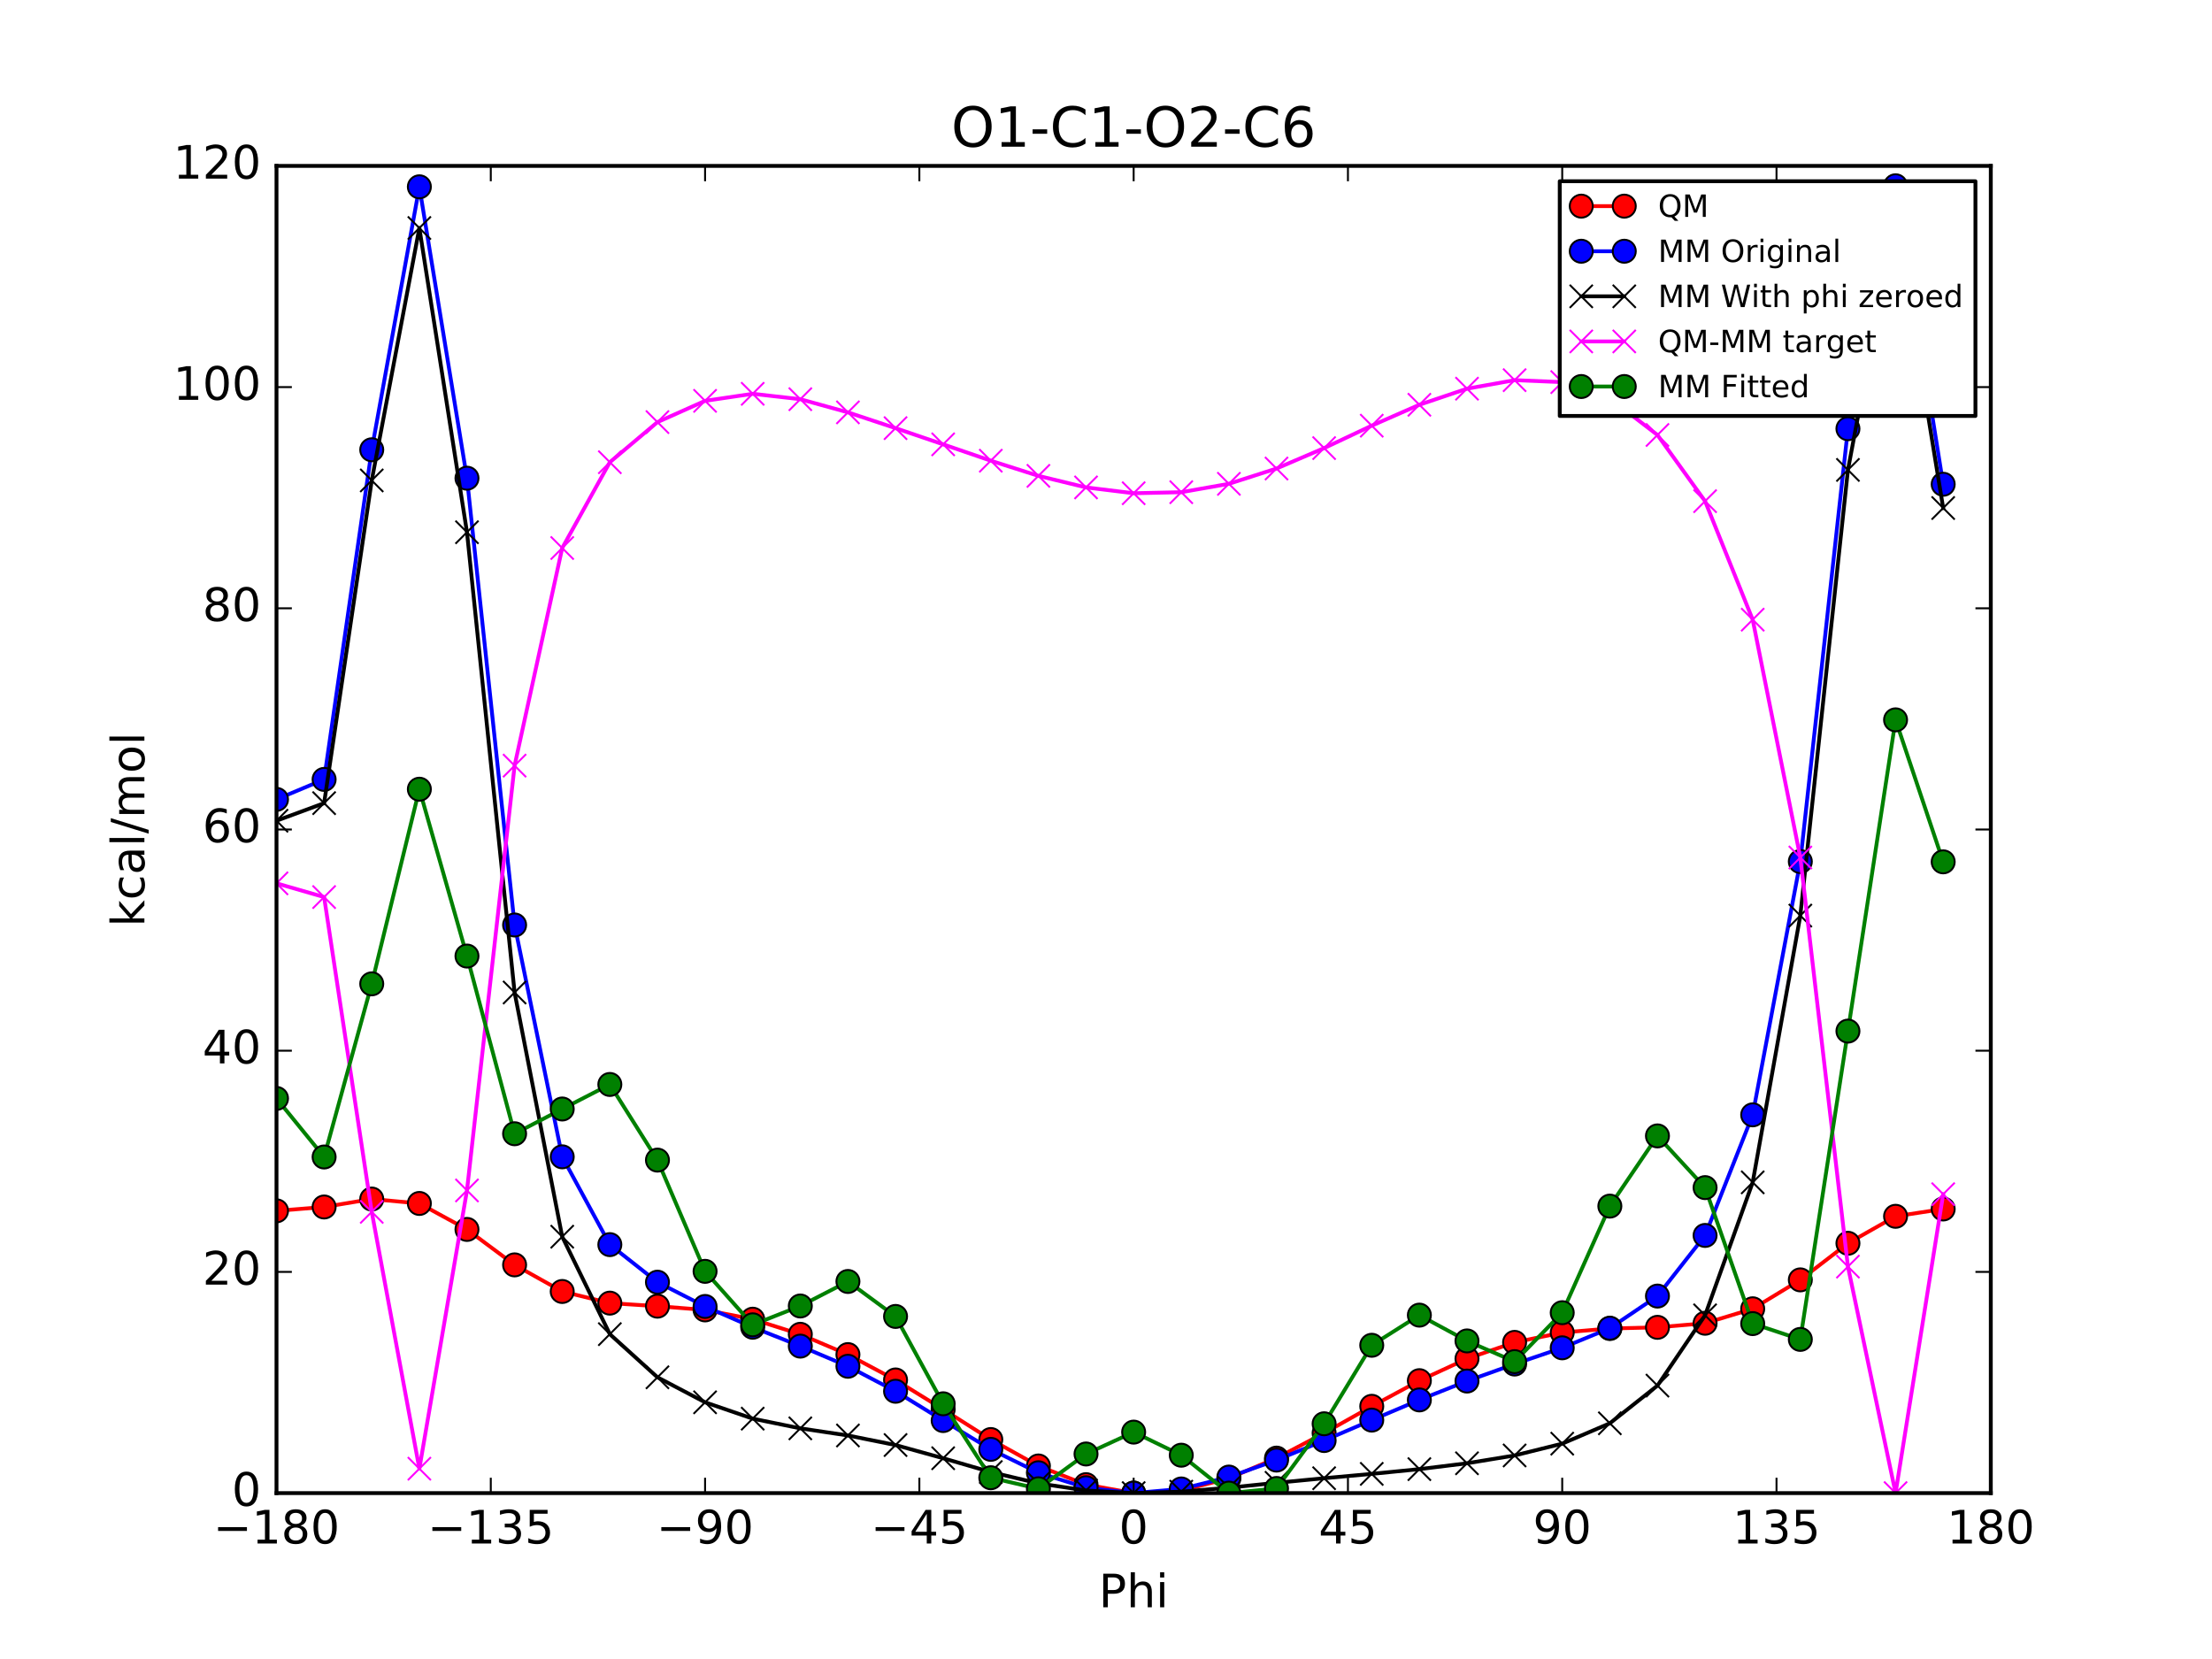 <?xml version="1.0" encoding="utf-8" standalone="no"?>
<!DOCTYPE svg PUBLIC "-//W3C//DTD SVG 1.1//EN"
  "http://www.w3.org/Graphics/SVG/1.1/DTD/svg11.dtd">
<!-- Created with matplotlib (http://matplotlib.org/) -->
<svg height="432pt" version="1.1" viewBox="0 0 576 432" width="576pt" xmlns="http://www.w3.org/2000/svg" xmlns:xlink="http://www.w3.org/1999/xlink">
 <defs>
  <style type="text/css">
*{stroke-linecap:butt;stroke-linejoin:round;stroke-miterlimit:100000;}
  </style>
 </defs>
 <g id="figure_1">
  <g id="patch_1">
   <path d="M 0 432 
L 576 432 
L 576 0 
L 0 0 
z
" style="fill:#ffffff;"/>
  </g>
  <g id="axes_1">
   <g id="patch_2">
    <path d="M 72 388.8 
L 518.4 388.8 
L 518.4 43.2 
L 72 43.2 
z
" style="fill:#ffffff;"/>
   </g>
   <g id="line2d_1">
    <path clip-path="url(#pdd8af90cf2)" d="M 72 315.299 
L 84.4 314.297 
L 96.8 312.229 
L 109.2 313.375 
L 121.6 320.14 
L 134 329.371 
L 146.4 336.298 
L 158.8 339.331 
L 171.2 340.123 
L 183.6 341.098 
L 196 343.517 
L 208.4 347.45 
L 220.8 352.732 
L 233.2 359.339 
L 245.6 366.993 
L 258 374.85 
L 270.4 381.735 
L 282.8 386.6 
L 295.2 388.8 
L 307.6 388.16 
L 320 384.932 
L 332.4 379.687 
L 344.8 373.175 
L 357.2 366.199 
L 369.6 359.522 
L 382 353.808 
L 394.4 349.553 
L 406.8 346.989 
L 419.2 345.939 
L 431.6 345.634 
L 444 344.57 
L 456.4 340.806 
L 468.8 333.277 
L 481.2 323.748 
L 493.6 316.723 
L 506 314.816 
" style="fill:none;stroke:#ff0000;stroke-linecap:square;"/>
    <defs>
     <path d="M 0 3 
C 0.796 3 1.559 2.684 2.121 2.121 
C 2.684 1.559 3 0.796 3 0 
C 3 -0.796 2.684 -1.559 2.121 -2.121 
C 1.559 -2.684 0.796 -3 0 -3 
C -0.796 -3 -1.559 -2.684 -2.121 -2.121 
C -2.684 -1.559 -3 -0.796 -3 0 
C -3 0.796 -2.684 1.559 -2.121 2.121 
C -1.559 2.684 -0.796 3 0 3 
z
" id="m6b35c9b355" style="stroke:#000000;stroke-width:0.5;"/>
    </defs>
    <g clip-path="url(#pdd8af90cf2)">
     <use style="fill:#ff0000;stroke:#000000;stroke-width:0.5;" x="72" xlink:href="#m6b35c9b355" y="315.299"/>
     <use style="fill:#ff0000;stroke:#000000;stroke-width:0.5;" x="84.4" xlink:href="#m6b35c9b355" y="314.297"/>
     <use style="fill:#ff0000;stroke:#000000;stroke-width:0.5;" x="96.8" xlink:href="#m6b35c9b355" y="312.229"/>
     <use style="fill:#ff0000;stroke:#000000;stroke-width:0.5;" x="109.2" xlink:href="#m6b35c9b355" y="313.375"/>
     <use style="fill:#ff0000;stroke:#000000;stroke-width:0.5;" x="121.6" xlink:href="#m6b35c9b355" y="320.14"/>
     <use style="fill:#ff0000;stroke:#000000;stroke-width:0.5;" x="134" xlink:href="#m6b35c9b355" y="329.371"/>
     <use style="fill:#ff0000;stroke:#000000;stroke-width:0.5;" x="146.4" xlink:href="#m6b35c9b355" y="336.298"/>
     <use style="fill:#ff0000;stroke:#000000;stroke-width:0.5;" x="158.8" xlink:href="#m6b35c9b355" y="339.331"/>
     <use style="fill:#ff0000;stroke:#000000;stroke-width:0.5;" x="171.2" xlink:href="#m6b35c9b355" y="340.123"/>
     <use style="fill:#ff0000;stroke:#000000;stroke-width:0.5;" x="183.6" xlink:href="#m6b35c9b355" y="341.098"/>
     <use style="fill:#ff0000;stroke:#000000;stroke-width:0.5;" x="196" xlink:href="#m6b35c9b355" y="343.517"/>
     <use style="fill:#ff0000;stroke:#000000;stroke-width:0.5;" x="208.4" xlink:href="#m6b35c9b355" y="347.45"/>
     <use style="fill:#ff0000;stroke:#000000;stroke-width:0.5;" x="220.8" xlink:href="#m6b35c9b355" y="352.732"/>
     <use style="fill:#ff0000;stroke:#000000;stroke-width:0.5;" x="233.2" xlink:href="#m6b35c9b355" y="359.339"/>
     <use style="fill:#ff0000;stroke:#000000;stroke-width:0.5;" x="245.6" xlink:href="#m6b35c9b355" y="366.993"/>
     <use style="fill:#ff0000;stroke:#000000;stroke-width:0.5;" x="258" xlink:href="#m6b35c9b355" y="374.85"/>
     <use style="fill:#ff0000;stroke:#000000;stroke-width:0.5;" x="270.4" xlink:href="#m6b35c9b355" y="381.735"/>
     <use style="fill:#ff0000;stroke:#000000;stroke-width:0.5;" x="282.8" xlink:href="#m6b35c9b355" y="386.6"/>
     <use style="fill:#ff0000;stroke:#000000;stroke-width:0.5;" x="295.2" xlink:href="#m6b35c9b355" y="388.8"/>
     <use style="fill:#ff0000;stroke:#000000;stroke-width:0.5;" x="307.6" xlink:href="#m6b35c9b355" y="388.16"/>
     <use style="fill:#ff0000;stroke:#000000;stroke-width:0.5;" x="320" xlink:href="#m6b35c9b355" y="384.932"/>
     <use style="fill:#ff0000;stroke:#000000;stroke-width:0.5;" x="332.4" xlink:href="#m6b35c9b355" y="379.687"/>
     <use style="fill:#ff0000;stroke:#000000;stroke-width:0.5;" x="344.8" xlink:href="#m6b35c9b355" y="373.175"/>
     <use style="fill:#ff0000;stroke:#000000;stroke-width:0.5;" x="357.2" xlink:href="#m6b35c9b355" y="366.199"/>
     <use style="fill:#ff0000;stroke:#000000;stroke-width:0.5;" x="369.6" xlink:href="#m6b35c9b355" y="359.522"/>
     <use style="fill:#ff0000;stroke:#000000;stroke-width:0.5;" x="382" xlink:href="#m6b35c9b355" y="353.808"/>
     <use style="fill:#ff0000;stroke:#000000;stroke-width:0.5;" x="394.4" xlink:href="#m6b35c9b355" y="349.553"/>
     <use style="fill:#ff0000;stroke:#000000;stroke-width:0.5;" x="406.8" xlink:href="#m6b35c9b355" y="346.989"/>
     <use style="fill:#ff0000;stroke:#000000;stroke-width:0.5;" x="419.2" xlink:href="#m6b35c9b355" y="345.939"/>
     <use style="fill:#ff0000;stroke:#000000;stroke-width:0.5;" x="431.6" xlink:href="#m6b35c9b355" y="345.634"/>
     <use style="fill:#ff0000;stroke:#000000;stroke-width:0.5;" x="444" xlink:href="#m6b35c9b355" y="344.57"/>
     <use style="fill:#ff0000;stroke:#000000;stroke-width:0.5;" x="456.4" xlink:href="#m6b35c9b355" y="340.806"/>
     <use style="fill:#ff0000;stroke:#000000;stroke-width:0.5;" x="468.8" xlink:href="#m6b35c9b355" y="333.277"/>
     <use style="fill:#ff0000;stroke:#000000;stroke-width:0.5;" x="481.2" xlink:href="#m6b35c9b355" y="323.748"/>
     <use style="fill:#ff0000;stroke:#000000;stroke-width:0.5;" x="493.6" xlink:href="#m6b35c9b355" y="316.723"/>
     <use style="fill:#ff0000;stroke:#000000;stroke-width:0.5;" x="506" xlink:href="#m6b35c9b355" y="314.816"/>
    </g>
   </g>
   <g id="line2d_2">
    <path clip-path="url(#pdd8af90cf2)" d="M 72 208.156 
L 84.4 202.955 
L 96.8 117.119 
L 109.2 48.643 
L 121.6 124.523 
L 134 240.866 
L 146.4 301.235 
L 158.8 324.097 
L 171.2 333.876 
L 183.6 340.201 
L 196 345.607 
L 208.4 350.527 
L 220.8 355.771 
L 233.2 362.281 
L 245.6 369.91 
L 258 377.407 
L 270.4 383.498 
L 282.8 387.404 
L 295.2 388.8 
L 307.6 387.72 
L 320 384.624 
L 332.4 380.206 
L 344.8 375.114 
L 357.2 369.79 
L 369.6 364.537 
L 382 359.624 
L 394.4 355.193 
L 406.8 350.97 
L 419.2 345.856 
L 431.6 337.494 
L 444 321.705 
L 456.4 290.304 
L 468.8 224.345 
L 481.2 111.632 
L 493.6 48.376 
L 506 126.102 
" style="fill:none;stroke:#0000ff;stroke-linecap:square;"/>
    <defs>
     <path d="M 0 3 
C 0.796 3 1.559 2.684 2.121 2.121 
C 2.684 1.559 3 0.796 3 0 
C 3 -0.796 2.684 -1.559 2.121 -2.121 
C 1.559 -2.684 0.796 -3 0 -3 
C -0.796 -3 -1.559 -2.684 -2.121 -2.121 
C -2.684 -1.559 -3 -0.796 -3 0 
C -3 0.796 -2.684 1.559 -2.121 2.121 
C -1.559 2.684 -0.796 3 0 3 
z
" id="mb028fba529" style="stroke:#000000;stroke-width:0.5;"/>
    </defs>
    <g clip-path="url(#pdd8af90cf2)">
     <use style="fill:#0000ff;stroke:#000000;stroke-width:0.5;" x="72" xlink:href="#mb028fba529" y="208.156"/>
     <use style="fill:#0000ff;stroke:#000000;stroke-width:0.5;" x="84.4" xlink:href="#mb028fba529" y="202.955"/>
     <use style="fill:#0000ff;stroke:#000000;stroke-width:0.5;" x="96.8" xlink:href="#mb028fba529" y="117.119"/>
     <use style="fill:#0000ff;stroke:#000000;stroke-width:0.5;" x="109.2" xlink:href="#mb028fba529" y="48.643"/>
     <use style="fill:#0000ff;stroke:#000000;stroke-width:0.5;" x="121.6" xlink:href="#mb028fba529" y="124.523"/>
     <use style="fill:#0000ff;stroke:#000000;stroke-width:0.5;" x="134" xlink:href="#mb028fba529" y="240.866"/>
     <use style="fill:#0000ff;stroke:#000000;stroke-width:0.5;" x="146.4" xlink:href="#mb028fba529" y="301.235"/>
     <use style="fill:#0000ff;stroke:#000000;stroke-width:0.5;" x="158.8" xlink:href="#mb028fba529" y="324.097"/>
     <use style="fill:#0000ff;stroke:#000000;stroke-width:0.5;" x="171.2" xlink:href="#mb028fba529" y="333.876"/>
     <use style="fill:#0000ff;stroke:#000000;stroke-width:0.5;" x="183.6" xlink:href="#mb028fba529" y="340.201"/>
     <use style="fill:#0000ff;stroke:#000000;stroke-width:0.5;" x="196" xlink:href="#mb028fba529" y="345.607"/>
     <use style="fill:#0000ff;stroke:#000000;stroke-width:0.5;" x="208.4" xlink:href="#mb028fba529" y="350.527"/>
     <use style="fill:#0000ff;stroke:#000000;stroke-width:0.5;" x="220.8" xlink:href="#mb028fba529" y="355.771"/>
     <use style="fill:#0000ff;stroke:#000000;stroke-width:0.5;" x="233.2" xlink:href="#mb028fba529" y="362.281"/>
     <use style="fill:#0000ff;stroke:#000000;stroke-width:0.5;" x="245.6" xlink:href="#mb028fba529" y="369.91"/>
     <use style="fill:#0000ff;stroke:#000000;stroke-width:0.5;" x="258" xlink:href="#mb028fba529" y="377.407"/>
     <use style="fill:#0000ff;stroke:#000000;stroke-width:0.5;" x="270.4" xlink:href="#mb028fba529" y="383.498"/>
     <use style="fill:#0000ff;stroke:#000000;stroke-width:0.5;" x="282.8" xlink:href="#mb028fba529" y="387.404"/>
     <use style="fill:#0000ff;stroke:#000000;stroke-width:0.5;" x="295.2" xlink:href="#mb028fba529" y="388.8"/>
     <use style="fill:#0000ff;stroke:#000000;stroke-width:0.5;" x="307.6" xlink:href="#mb028fba529" y="387.72"/>
     <use style="fill:#0000ff;stroke:#000000;stroke-width:0.5;" x="320" xlink:href="#mb028fba529" y="384.624"/>
     <use style="fill:#0000ff;stroke:#000000;stroke-width:0.5;" x="332.4" xlink:href="#mb028fba529" y="380.206"/>
     <use style="fill:#0000ff;stroke:#000000;stroke-width:0.5;" x="344.8" xlink:href="#mb028fba529" y="375.114"/>
     <use style="fill:#0000ff;stroke:#000000;stroke-width:0.5;" x="357.2" xlink:href="#mb028fba529" y="369.79"/>
     <use style="fill:#0000ff;stroke:#000000;stroke-width:0.5;" x="369.6" xlink:href="#mb028fba529" y="364.537"/>
     <use style="fill:#0000ff;stroke:#000000;stroke-width:0.5;" x="382" xlink:href="#mb028fba529" y="359.624"/>
     <use style="fill:#0000ff;stroke:#000000;stroke-width:0.5;" x="394.4" xlink:href="#mb028fba529" y="355.193"/>
     <use style="fill:#0000ff;stroke:#000000;stroke-width:0.5;" x="406.8" xlink:href="#mb028fba529" y="350.97"/>
     <use style="fill:#0000ff;stroke:#000000;stroke-width:0.5;" x="419.2" xlink:href="#mb028fba529" y="345.856"/>
     <use style="fill:#0000ff;stroke:#000000;stroke-width:0.5;" x="431.6" xlink:href="#mb028fba529" y="337.494"/>
     <use style="fill:#0000ff;stroke:#000000;stroke-width:0.5;" x="444" xlink:href="#mb028fba529" y="321.705"/>
     <use style="fill:#0000ff;stroke:#000000;stroke-width:0.5;" x="456.4" xlink:href="#mb028fba529" y="290.304"/>
     <use style="fill:#0000ff;stroke:#000000;stroke-width:0.5;" x="468.8" xlink:href="#mb028fba529" y="224.345"/>
     <use style="fill:#0000ff;stroke:#000000;stroke-width:0.5;" x="481.2" xlink:href="#mb028fba529" y="111.632"/>
     <use style="fill:#0000ff;stroke:#000000;stroke-width:0.5;" x="493.6" xlink:href="#mb028fba529" y="48.376"/>
     <use style="fill:#0000ff;stroke:#000000;stroke-width:0.5;" x="506" xlink:href="#mb028fba529" y="126.102"/>
    </g>
   </g>
   <g id="line2d_3">
    <path clip-path="url(#pdd8af90cf2)" d="M 72 213.714 
L 84.4 209.14 
L 96.8 125.104 
L 109.2 59.373 
L 121.6 138.593 
L 134 258.445 
L 146.4 322.035 
L 158.8 347.409 
L 171.2 358.645 
L 183.6 365.156 
L 196 369.411 
L 208.4 371.938 
L 220.8 373.793 
L 233.2 376.287 
L 245.6 379.722 
L 258 383.324 
L 270.4 386.259 
L 282.8 388.115 
L 295.2 388.8 
L 307.6 388.431 
L 320 387.385 
L 332.4 386.122 
L 344.8 384.927 
L 357.2 383.796 
L 369.6 382.559 
L 382 381.034 
L 394.4 378.997 
L 406.8 375.925 
L 419.2 370.625 
L 431.6 360.806 
L 444 342.506 
L 456.4 307.883 
L 468.8 238.416 
L 481.2 122.362 
L 493.6 56.361 
L 506 132.287 
" style="fill:none;stroke:#000000;stroke-linecap:square;"/>
    <defs>
     <path d="M -3 3 
L 3 -3 
M -3 -3 
L 3 3 
" id="m2e42067474" style="stroke:#000000;stroke-width:0.5;"/>
    </defs>
    <g clip-path="url(#pdd8af90cf2)">
     <use style="stroke:#000000;stroke-width:0.5;" x="72" xlink:href="#m2e42067474" y="213.714"/>
     <use style="stroke:#000000;stroke-width:0.5;" x="84.4" xlink:href="#m2e42067474" y="209.14"/>
     <use style="stroke:#000000;stroke-width:0.5;" x="96.8" xlink:href="#m2e42067474" y="125.104"/>
     <use style="stroke:#000000;stroke-width:0.5;" x="109.2" xlink:href="#m2e42067474" y="59.373"/>
     <use style="stroke:#000000;stroke-width:0.5;" x="121.6" xlink:href="#m2e42067474" y="138.593"/>
     <use style="stroke:#000000;stroke-width:0.5;" x="134" xlink:href="#m2e42067474" y="258.445"/>
     <use style="stroke:#000000;stroke-width:0.5;" x="146.4" xlink:href="#m2e42067474" y="322.035"/>
     <use style="stroke:#000000;stroke-width:0.5;" x="158.8" xlink:href="#m2e42067474" y="347.409"/>
     <use style="stroke:#000000;stroke-width:0.5;" x="171.2" xlink:href="#m2e42067474" y="358.645"/>
     <use style="stroke:#000000;stroke-width:0.5;" x="183.6" xlink:href="#m2e42067474" y="365.156"/>
     <use style="stroke:#000000;stroke-width:0.5;" x="196" xlink:href="#m2e42067474" y="369.411"/>
     <use style="stroke:#000000;stroke-width:0.5;" x="208.4" xlink:href="#m2e42067474" y="371.938"/>
     <use style="stroke:#000000;stroke-width:0.5;" x="220.8" xlink:href="#m2e42067474" y="373.793"/>
     <use style="stroke:#000000;stroke-width:0.5;" x="233.2" xlink:href="#m2e42067474" y="376.287"/>
     <use style="stroke:#000000;stroke-width:0.5;" x="245.6" xlink:href="#m2e42067474" y="379.722"/>
     <use style="stroke:#000000;stroke-width:0.5;" x="258" xlink:href="#m2e42067474" y="383.324"/>
     <use style="stroke:#000000;stroke-width:0.5;" x="270.4" xlink:href="#m2e42067474" y="386.259"/>
     <use style="stroke:#000000;stroke-width:0.5;" x="282.8" xlink:href="#m2e42067474" y="388.115"/>
     <use style="stroke:#000000;stroke-width:0.5;" x="295.2" xlink:href="#m2e42067474" y="388.8"/>
     <use style="stroke:#000000;stroke-width:0.5;" x="307.6" xlink:href="#m2e42067474" y="388.431"/>
     <use style="stroke:#000000;stroke-width:0.5;" x="320" xlink:href="#m2e42067474" y="387.385"/>
     <use style="stroke:#000000;stroke-width:0.5;" x="332.4" xlink:href="#m2e42067474" y="386.122"/>
     <use style="stroke:#000000;stroke-width:0.5;" x="344.8" xlink:href="#m2e42067474" y="384.927"/>
     <use style="stroke:#000000;stroke-width:0.5;" x="357.2" xlink:href="#m2e42067474" y="383.796"/>
     <use style="stroke:#000000;stroke-width:0.5;" x="369.6" xlink:href="#m2e42067474" y="382.559"/>
     <use style="stroke:#000000;stroke-width:0.5;" x="382" xlink:href="#m2e42067474" y="381.034"/>
     <use style="stroke:#000000;stroke-width:0.5;" x="394.4" xlink:href="#m2e42067474" y="378.997"/>
     <use style="stroke:#000000;stroke-width:0.5;" x="406.8" xlink:href="#m2e42067474" y="375.925"/>
     <use style="stroke:#000000;stroke-width:0.5;" x="419.2" xlink:href="#m2e42067474" y="370.625"/>
     <use style="stroke:#000000;stroke-width:0.5;" x="431.6" xlink:href="#m2e42067474" y="360.806"/>
     <use style="stroke:#000000;stroke-width:0.5;" x="444" xlink:href="#m2e42067474" y="342.506"/>
     <use style="stroke:#000000;stroke-width:0.5;" x="456.4" xlink:href="#m2e42067474" y="307.883"/>
     <use style="stroke:#000000;stroke-width:0.5;" x="468.8" xlink:href="#m2e42067474" y="238.416"/>
     <use style="stroke:#000000;stroke-width:0.5;" x="481.2" xlink:href="#m2e42067474" y="122.362"/>
     <use style="stroke:#000000;stroke-width:0.5;" x="493.6" xlink:href="#m2e42067474" y="56.361"/>
     <use style="stroke:#000000;stroke-width:0.5;" x="506" xlink:href="#m2e42067474" y="132.287"/>
    </g>
   </g>
   <g id="line2d_4">
    <path clip-path="url(#pdd8af90cf2)" d="M 72 230.023 
L 84.4 233.595 
L 96.8 315.563 
L 109.2 382.44 
L 121.6 309.985 
L 134 199.365 
L 146.4 142.701 
L 158.8 120.36 
L 171.2 109.916 
L 183.6 104.38 
L 196 102.545 
L 208.4 103.951 
L 220.8 107.378 
L 233.2 111.49 
L 245.6 115.709 
L 258 119.964 
L 270.4 123.914 
L 282.8 126.923 
L 295.2 128.438 
L 307.6 128.168 
L 320 125.985 
L 332.4 122.003 
L 344.8 116.686 
L 357.2 110.841 
L 369.6 105.401 
L 382 101.212 
L 394.4 98.994 
L 406.8 99.502 
L 419.2 103.752 
L 431.6 113.267 
L 444 130.503 
L 456.4 161.361 
L 468.8 223.3 
L 481.2 329.824 
L 493.6 388.8 
L 506 310.968 
" style="fill:none;stroke:#ff00ff;stroke-linecap:square;"/>
    <defs>
     <path d="M -3 3 
L 3 -3 
M -3 -3 
L 3 3 
" id="mbbce9e2962" style="stroke:#ff00ff;stroke-width:0.5;"/>
    </defs>
    <g clip-path="url(#pdd8af90cf2)">
     <use style="fill:#ff00ff;stroke:#ff00ff;stroke-width:0.5;" x="72" xlink:href="#mbbce9e2962" y="230.023"/>
     <use style="fill:#ff00ff;stroke:#ff00ff;stroke-width:0.5;" x="84.4" xlink:href="#mbbce9e2962" y="233.595"/>
     <use style="fill:#ff00ff;stroke:#ff00ff;stroke-width:0.5;" x="96.8" xlink:href="#mbbce9e2962" y="315.563"/>
     <use style="fill:#ff00ff;stroke:#ff00ff;stroke-width:0.5;" x="109.2" xlink:href="#mbbce9e2962" y="382.44"/>
     <use style="fill:#ff00ff;stroke:#ff00ff;stroke-width:0.5;" x="121.6" xlink:href="#mbbce9e2962" y="309.985"/>
     <use style="fill:#ff00ff;stroke:#ff00ff;stroke-width:0.5;" x="134" xlink:href="#mbbce9e2962" y="199.365"/>
     <use style="fill:#ff00ff;stroke:#ff00ff;stroke-width:0.5;" x="146.4" xlink:href="#mbbce9e2962" y="142.701"/>
     <use style="fill:#ff00ff;stroke:#ff00ff;stroke-width:0.5;" x="158.8" xlink:href="#mbbce9e2962" y="120.36"/>
     <use style="fill:#ff00ff;stroke:#ff00ff;stroke-width:0.5;" x="171.2" xlink:href="#mbbce9e2962" y="109.916"/>
     <use style="fill:#ff00ff;stroke:#ff00ff;stroke-width:0.5;" x="183.6" xlink:href="#mbbce9e2962" y="104.38"/>
     <use style="fill:#ff00ff;stroke:#ff00ff;stroke-width:0.5;" x="196" xlink:href="#mbbce9e2962" y="102.545"/>
     <use style="fill:#ff00ff;stroke:#ff00ff;stroke-width:0.5;" x="208.4" xlink:href="#mbbce9e2962" y="103.951"/>
     <use style="fill:#ff00ff;stroke:#ff00ff;stroke-width:0.5;" x="220.8" xlink:href="#mbbce9e2962" y="107.378"/>
     <use style="fill:#ff00ff;stroke:#ff00ff;stroke-width:0.5;" x="233.2" xlink:href="#mbbce9e2962" y="111.49"/>
     <use style="fill:#ff00ff;stroke:#ff00ff;stroke-width:0.5;" x="245.6" xlink:href="#mbbce9e2962" y="115.709"/>
     <use style="fill:#ff00ff;stroke:#ff00ff;stroke-width:0.5;" x="258" xlink:href="#mbbce9e2962" y="119.964"/>
     <use style="fill:#ff00ff;stroke:#ff00ff;stroke-width:0.5;" x="270.4" xlink:href="#mbbce9e2962" y="123.914"/>
     <use style="fill:#ff00ff;stroke:#ff00ff;stroke-width:0.5;" x="282.8" xlink:href="#mbbce9e2962" y="126.923"/>
     <use style="fill:#ff00ff;stroke:#ff00ff;stroke-width:0.5;" x="295.2" xlink:href="#mbbce9e2962" y="128.438"/>
     <use style="fill:#ff00ff;stroke:#ff00ff;stroke-width:0.5;" x="307.6" xlink:href="#mbbce9e2962" y="128.168"/>
     <use style="fill:#ff00ff;stroke:#ff00ff;stroke-width:0.5;" x="320" xlink:href="#mbbce9e2962" y="125.985"/>
     <use style="fill:#ff00ff;stroke:#ff00ff;stroke-width:0.5;" x="332.4" xlink:href="#mbbce9e2962" y="122.003"/>
     <use style="fill:#ff00ff;stroke:#ff00ff;stroke-width:0.5;" x="344.8" xlink:href="#mbbce9e2962" y="116.686"/>
     <use style="fill:#ff00ff;stroke:#ff00ff;stroke-width:0.5;" x="357.2" xlink:href="#mbbce9e2962" y="110.841"/>
     <use style="fill:#ff00ff;stroke:#ff00ff;stroke-width:0.5;" x="369.6" xlink:href="#mbbce9e2962" y="105.401"/>
     <use style="fill:#ff00ff;stroke:#ff00ff;stroke-width:0.5;" x="382" xlink:href="#mbbce9e2962" y="101.212"/>
     <use style="fill:#ff00ff;stroke:#ff00ff;stroke-width:0.5;" x="394.4" xlink:href="#mbbce9e2962" y="98.994"/>
     <use style="fill:#ff00ff;stroke:#ff00ff;stroke-width:0.5;" x="406.8" xlink:href="#mbbce9e2962" y="99.502"/>
     <use style="fill:#ff00ff;stroke:#ff00ff;stroke-width:0.5;" x="419.2" xlink:href="#mbbce9e2962" y="103.752"/>
     <use style="fill:#ff00ff;stroke:#ff00ff;stroke-width:0.5;" x="431.6" xlink:href="#mbbce9e2962" y="113.267"/>
     <use style="fill:#ff00ff;stroke:#ff00ff;stroke-width:0.5;" x="444" xlink:href="#mbbce9e2962" y="130.503"/>
     <use style="fill:#ff00ff;stroke:#ff00ff;stroke-width:0.5;" x="456.4" xlink:href="#mbbce9e2962" y="161.361"/>
     <use style="fill:#ff00ff;stroke:#ff00ff;stroke-width:0.5;" x="468.8" xlink:href="#mbbce9e2962" y="223.3"/>
     <use style="fill:#ff00ff;stroke:#ff00ff;stroke-width:0.5;" x="481.2" xlink:href="#mbbce9e2962" y="329.824"/>
     <use style="fill:#ff00ff;stroke:#ff00ff;stroke-width:0.5;" x="493.6" xlink:href="#mbbce9e2962" y="388.8"/>
     <use style="fill:#ff00ff;stroke:#ff00ff;stroke-width:0.5;" x="506" xlink:href="#mbbce9e2962" y="310.968"/>
    </g>
   </g>
   <g id="line2d_5">
    <path clip-path="url(#pdd8af90cf2)" d="M 72 286.03 
L 84.4 301.277 
L 96.8 256.191 
L 109.2 205.508 
L 121.6 248.955 
L 134 295.225 
L 146.4 288.781 
L 158.8 282.391 
L 171.2 302.09 
L 183.6 331.056 
L 196 344.979 
L 208.4 340.078 
L 220.8 333.693 
L 233.2 342.797 
L 245.6 365.542 
L 258 384.799 
L 270.4 387.674 
L 282.8 378.615 
L 295.2 372.918 
L 307.6 378.931 
L 320 388.8 
L 332.4 387.598 
L 344.8 370.747 
L 357.2 350.306 
L 369.6 342.459 
L 382 349.174 
L 394.4 354.566 
L 406.8 341.824 
L 419.2 314.07 
L 431.6 295.788 
L 444 309.251 
L 456.4 344.664 
L 468.8 348.778 
L 481.2 268.497 
L 493.6 187.448 
L 506 224.423 
" style="fill:none;stroke:#008000;stroke-linecap:square;"/>
    <defs>
     <path d="M 0 3 
C 0.796 3 1.559 2.684 2.121 2.121 
C 2.684 1.559 3 0.796 3 0 
C 3 -0.796 2.684 -1.559 2.121 -2.121 
C 1.559 -2.684 0.796 -3 0 -3 
C -0.796 -3 -1.559 -2.684 -2.121 -2.121 
C -2.684 -1.559 -3 -0.796 -3 0 
C -3 0.796 -2.684 1.559 -2.121 2.121 
C -1.559 2.684 -0.796 3 0 3 
z
" id="m3512283300" style="stroke:#000000;stroke-width:0.5;"/>
    </defs>
    <g clip-path="url(#pdd8af90cf2)">
     <use style="fill:#008000;stroke:#000000;stroke-width:0.5;" x="72" xlink:href="#m3512283300" y="286.03"/>
     <use style="fill:#008000;stroke:#000000;stroke-width:0.5;" x="84.4" xlink:href="#m3512283300" y="301.277"/>
     <use style="fill:#008000;stroke:#000000;stroke-width:0.5;" x="96.8" xlink:href="#m3512283300" y="256.191"/>
     <use style="fill:#008000;stroke:#000000;stroke-width:0.5;" x="109.2" xlink:href="#m3512283300" y="205.508"/>
     <use style="fill:#008000;stroke:#000000;stroke-width:0.5;" x="121.6" xlink:href="#m3512283300" y="248.955"/>
     <use style="fill:#008000;stroke:#000000;stroke-width:0.5;" x="134" xlink:href="#m3512283300" y="295.225"/>
     <use style="fill:#008000;stroke:#000000;stroke-width:0.5;" x="146.4" xlink:href="#m3512283300" y="288.781"/>
     <use style="fill:#008000;stroke:#000000;stroke-width:0.5;" x="158.8" xlink:href="#m3512283300" y="282.391"/>
     <use style="fill:#008000;stroke:#000000;stroke-width:0.5;" x="171.2" xlink:href="#m3512283300" y="302.09"/>
     <use style="fill:#008000;stroke:#000000;stroke-width:0.5;" x="183.6" xlink:href="#m3512283300" y="331.056"/>
     <use style="fill:#008000;stroke:#000000;stroke-width:0.5;" x="196" xlink:href="#m3512283300" y="344.979"/>
     <use style="fill:#008000;stroke:#000000;stroke-width:0.5;" x="208.4" xlink:href="#m3512283300" y="340.078"/>
     <use style="fill:#008000;stroke:#000000;stroke-width:0.5;" x="220.8" xlink:href="#m3512283300" y="333.693"/>
     <use style="fill:#008000;stroke:#000000;stroke-width:0.5;" x="233.2" xlink:href="#m3512283300" y="342.797"/>
     <use style="fill:#008000;stroke:#000000;stroke-width:0.5;" x="245.6" xlink:href="#m3512283300" y="365.542"/>
     <use style="fill:#008000;stroke:#000000;stroke-width:0.5;" x="258" xlink:href="#m3512283300" y="384.799"/>
     <use style="fill:#008000;stroke:#000000;stroke-width:0.5;" x="270.4" xlink:href="#m3512283300" y="387.674"/>
     <use style="fill:#008000;stroke:#000000;stroke-width:0.5;" x="282.8" xlink:href="#m3512283300" y="378.615"/>
     <use style="fill:#008000;stroke:#000000;stroke-width:0.5;" x="295.2" xlink:href="#m3512283300" y="372.918"/>
     <use style="fill:#008000;stroke:#000000;stroke-width:0.5;" x="307.6" xlink:href="#m3512283300" y="378.931"/>
     <use style="fill:#008000;stroke:#000000;stroke-width:0.5;" x="320" xlink:href="#m3512283300" y="388.8"/>
     <use style="fill:#008000;stroke:#000000;stroke-width:0.5;" x="332.4" xlink:href="#m3512283300" y="387.598"/>
     <use style="fill:#008000;stroke:#000000;stroke-width:0.5;" x="344.8" xlink:href="#m3512283300" y="370.747"/>
     <use style="fill:#008000;stroke:#000000;stroke-width:0.5;" x="357.2" xlink:href="#m3512283300" y="350.306"/>
     <use style="fill:#008000;stroke:#000000;stroke-width:0.5;" x="369.6" xlink:href="#m3512283300" y="342.459"/>
     <use style="fill:#008000;stroke:#000000;stroke-width:0.5;" x="382" xlink:href="#m3512283300" y="349.174"/>
     <use style="fill:#008000;stroke:#000000;stroke-width:0.5;" x="394.4" xlink:href="#m3512283300" y="354.566"/>
     <use style="fill:#008000;stroke:#000000;stroke-width:0.5;" x="406.8" xlink:href="#m3512283300" y="341.824"/>
     <use style="fill:#008000;stroke:#000000;stroke-width:0.5;" x="419.2" xlink:href="#m3512283300" y="314.07"/>
     <use style="fill:#008000;stroke:#000000;stroke-width:0.5;" x="431.6" xlink:href="#m3512283300" y="295.788"/>
     <use style="fill:#008000;stroke:#000000;stroke-width:0.5;" x="444" xlink:href="#m3512283300" y="309.251"/>
     <use style="fill:#008000;stroke:#000000;stroke-width:0.5;" x="456.4" xlink:href="#m3512283300" y="344.664"/>
     <use style="fill:#008000;stroke:#000000;stroke-width:0.5;" x="468.8" xlink:href="#m3512283300" y="348.778"/>
     <use style="fill:#008000;stroke:#000000;stroke-width:0.5;" x="481.2" xlink:href="#m3512283300" y="268.497"/>
     <use style="fill:#008000;stroke:#000000;stroke-width:0.5;" x="493.6" xlink:href="#m3512283300" y="187.448"/>
     <use style="fill:#008000;stroke:#000000;stroke-width:0.5;" x="506" xlink:href="#m3512283300" y="224.423"/>
    </g>
   </g>
   <g id="patch_3">
    <path d="M 72 388.8 
L 72 43.2 
" style="fill:none;stroke:#000000;stroke-linecap:square;stroke-linejoin:miter;"/>
   </g>
   <g id="patch_4">
    <path d="M 72 388.8 
L 518.4 388.8 
" style="fill:none;stroke:#000000;stroke-linecap:square;stroke-linejoin:miter;"/>
   </g>
   <g id="patch_5">
    <path d="M 518.4 388.8 
L 518.4 43.2 
" style="fill:none;stroke:#000000;stroke-linecap:square;stroke-linejoin:miter;"/>
   </g>
   <g id="patch_6">
    <path d="M 72 43.2 
L 518.4 43.2 
" style="fill:none;stroke:#000000;stroke-linecap:square;stroke-linejoin:miter;"/>
   </g>
   <g id="matplotlib.axis_1">
    <g id="xtick_1">
     <g id="line2d_6">
      <defs>
       <path d="M 0 0 
L 0 -4 
" id="m76e8f9bff0" style="stroke:#000000;stroke-width:0.5;"/>
      </defs>
      <g>
       <use style="stroke:#000000;stroke-width:0.5;" x="72.0" xlink:href="#m76e8f9bff0" y="388.8"/>
      </g>
     </g>
     <g id="line2d_7">
      <defs>
       <path d="M 0 0 
L 0 4 
" id="me5bfaef160" style="stroke:#000000;stroke-width:0.5;"/>
      </defs>
      <g>
       <use style="stroke:#000000;stroke-width:0.5;" x="72.0" xlink:href="#me5bfaef160" y="43.2"/>
      </g>
     </g>
     <g id="text_1">
      <!-- −180 -->
      <defs>
       <path d="M 31.781 66.406 
Q 24.172 66.406 20.328 58.906 
Q 16.5 51.422 16.5 36.375 
Q 16.5 21.391 20.328 13.891 
Q 24.172 6.391 31.781 6.391 
Q 39.453 6.391 43.281 13.891 
Q 47.125 21.391 47.125 36.375 
Q 47.125 51.422 43.281 58.906 
Q 39.453 66.406 31.781 66.406 
M 31.781 74.219 
Q 44.047 74.219 50.516 64.516 
Q 56.984 54.828 56.984 36.375 
Q 56.984 17.969 50.516 8.266 
Q 44.047 -1.422 31.781 -1.422 
Q 19.531 -1.422 13.062 8.266 
Q 6.594 17.969 6.594 36.375 
Q 6.594 54.828 13.062 64.516 
Q 19.531 74.219 31.781 74.219 
" id="BitstreamVeraSans-Roman-30"/>
       <path d="M 12.406 8.297 
L 28.516 8.297 
L 28.516 63.922 
L 10.984 60.406 
L 10.984 69.391 
L 28.422 72.906 
L 38.281 72.906 
L 38.281 8.297 
L 54.391 8.297 
L 54.391 0 
L 12.406 0 
z
" id="BitstreamVeraSans-Roman-31"/>
       <path d="M 31.781 34.625 
Q 24.75 34.625 20.719 30.859 
Q 16.703 27.094 16.703 20.516 
Q 16.703 13.922 20.719 10.156 
Q 24.75 6.391 31.781 6.391 
Q 38.812 6.391 42.859 10.172 
Q 46.922 13.969 46.922 20.516 
Q 46.922 27.094 42.891 30.859 
Q 38.875 34.625 31.781 34.625 
M 21.922 38.812 
Q 15.578 40.375 12.031 44.719 
Q 8.5 49.078 8.5 55.328 
Q 8.5 64.062 14.719 69.141 
Q 20.953 74.219 31.781 74.219 
Q 42.672 74.219 48.875 69.141 
Q 55.078 64.062 55.078 55.328 
Q 55.078 49.078 51.531 44.719 
Q 48 40.375 41.703 38.812 
Q 48.828 37.156 52.797 32.312 
Q 56.781 27.484 56.781 20.516 
Q 56.781 9.906 50.312 4.234 
Q 43.844 -1.422 31.781 -1.422 
Q 19.734 -1.422 13.25 4.234 
Q 6.781 9.906 6.781 20.516 
Q 6.781 27.484 10.781 32.312 
Q 14.797 37.156 21.922 38.812 
M 18.312 54.391 
Q 18.312 48.734 21.844 45.562 
Q 25.391 42.391 31.781 42.391 
Q 38.141 42.391 41.719 45.562 
Q 45.312 48.734 45.312 54.391 
Q 45.312 60.062 41.719 63.234 
Q 38.141 66.406 31.781 66.406 
Q 25.391 66.406 21.844 63.234 
Q 18.312 60.062 18.312 54.391 
" id="BitstreamVeraSans-Roman-38"/>
       <path d="M 10.594 35.5 
L 73.188 35.5 
L 73.188 27.203 
L 10.594 27.203 
z
" id="BitstreamVeraSans-Roman-2212"/>
      </defs>
      <g transform="translate(55.52 401.918)scale(0.12 -0.12)">
       <use xlink:href="#BitstreamVeraSans-Roman-2212"/>
       <use x="83.789" xlink:href="#BitstreamVeraSans-Roman-31"/>
       <use x="147.412" xlink:href="#BitstreamVeraSans-Roman-38"/>
       <use x="211.035" xlink:href="#BitstreamVeraSans-Roman-30"/>
      </g>
     </g>
    </g>
    <g id="xtick_2">
     <g id="line2d_8">
      <g>
       <use style="stroke:#000000;stroke-width:0.5;" x="127.8" xlink:href="#m76e8f9bff0" y="388.8"/>
      </g>
     </g>
     <g id="line2d_9">
      <g>
       <use style="stroke:#000000;stroke-width:0.5;" x="127.8" xlink:href="#me5bfaef160" y="43.2"/>
      </g>
     </g>
     <g id="text_2">
      <!-- −135 -->
      <defs>
       <path d="M 10.797 72.906 
L 49.516 72.906 
L 49.516 64.594 
L 19.828 64.594 
L 19.828 46.734 
Q 21.969 47.469 24.109 47.828 
Q 26.266 48.188 28.422 48.188 
Q 40.625 48.188 47.75 41.5 
Q 54.891 34.812 54.891 23.391 
Q 54.891 11.625 47.562 5.094 
Q 40.234 -1.422 26.906 -1.422 
Q 22.312 -1.422 17.547 -0.641 
Q 12.797 0.141 7.719 1.703 
L 7.719 11.625 
Q 12.109 9.234 16.797 8.062 
Q 21.484 6.891 26.703 6.891 
Q 35.156 6.891 40.078 11.328 
Q 45.016 15.766 45.016 23.391 
Q 45.016 31 40.078 35.438 
Q 35.156 39.891 26.703 39.891 
Q 22.75 39.891 18.812 39.016 
Q 14.891 38.141 10.797 36.281 
z
" id="BitstreamVeraSans-Roman-35"/>
       <path d="M 40.578 39.312 
Q 47.656 37.797 51.625 33 
Q 55.609 28.219 55.609 21.188 
Q 55.609 10.406 48.188 4.484 
Q 40.766 -1.422 27.094 -1.422 
Q 22.516 -1.422 17.656 -0.516 
Q 12.797 0.391 7.625 2.203 
L 7.625 11.719 
Q 11.719 9.328 16.594 8.109 
Q 21.484 6.891 26.812 6.891 
Q 36.078 6.891 40.938 10.547 
Q 45.797 14.203 45.797 21.188 
Q 45.797 27.641 41.281 31.266 
Q 36.766 34.906 28.719 34.906 
L 20.219 34.906 
L 20.219 43.016 
L 29.109 43.016 
Q 36.375 43.016 40.234 45.922 
Q 44.094 48.828 44.094 54.297 
Q 44.094 59.906 40.109 62.906 
Q 36.141 65.922 28.719 65.922 
Q 24.656 65.922 20.016 65.031 
Q 15.375 64.156 9.812 62.312 
L 9.812 71.094 
Q 15.438 72.656 20.344 73.438 
Q 25.25 74.219 29.594 74.219 
Q 40.828 74.219 47.359 69.109 
Q 53.906 64.016 53.906 55.328 
Q 53.906 49.266 50.438 45.094 
Q 46.969 40.922 40.578 39.312 
" id="BitstreamVeraSans-Roman-33"/>
      </defs>
      <g transform="translate(111.32 401.918)scale(0.12 -0.12)">
       <use xlink:href="#BitstreamVeraSans-Roman-2212"/>
       <use x="83.789" xlink:href="#BitstreamVeraSans-Roman-31"/>
       <use x="147.412" xlink:href="#BitstreamVeraSans-Roman-33"/>
       <use x="211.035" xlink:href="#BitstreamVeraSans-Roman-35"/>
      </g>
     </g>
    </g>
    <g id="xtick_3">
     <g id="line2d_10">
      <g>
       <use style="stroke:#000000;stroke-width:0.5;" x="183.6" xlink:href="#m76e8f9bff0" y="388.8"/>
      </g>
     </g>
     <g id="line2d_11">
      <g>
       <use style="stroke:#000000;stroke-width:0.5;" x="183.6" xlink:href="#me5bfaef160" y="43.2"/>
      </g>
     </g>
     <g id="text_3">
      <!-- −90 -->
      <defs>
       <path d="M 10.984 1.516 
L 10.984 10.5 
Q 14.703 8.734 18.5 7.812 
Q 22.312 6.891 25.984 6.891 
Q 35.75 6.891 40.891 13.453 
Q 46.047 20.016 46.781 33.406 
Q 43.953 29.203 39.594 26.953 
Q 35.25 24.703 29.984 24.703 
Q 19.047 24.703 12.672 31.312 
Q 6.297 37.938 6.297 49.422 
Q 6.297 60.641 12.938 67.422 
Q 19.578 74.219 30.609 74.219 
Q 43.266 74.219 49.922 64.516 
Q 56.594 54.828 56.594 36.375 
Q 56.594 19.141 48.406 8.859 
Q 40.234 -1.422 26.422 -1.422 
Q 22.703 -1.422 18.891 -0.688 
Q 15.094 0.047 10.984 1.516 
M 30.609 32.422 
Q 37.25 32.422 41.125 36.953 
Q 45.016 41.5 45.016 49.422 
Q 45.016 57.281 41.125 61.844 
Q 37.25 66.406 30.609 66.406 
Q 23.969 66.406 20.094 61.844 
Q 16.219 57.281 16.219 49.422 
Q 16.219 41.5 20.094 36.953 
Q 23.969 32.422 30.609 32.422 
" id="BitstreamVeraSans-Roman-39"/>
      </defs>
      <g transform="translate(170.937 401.918)scale(0.12 -0.12)">
       <use xlink:href="#BitstreamVeraSans-Roman-2212"/>
       <use x="83.789" xlink:href="#BitstreamVeraSans-Roman-39"/>
       <use x="147.412" xlink:href="#BitstreamVeraSans-Roman-30"/>
      </g>
     </g>
    </g>
    <g id="xtick_4">
     <g id="line2d_12">
      <g>
       <use style="stroke:#000000;stroke-width:0.5;" x="239.4" xlink:href="#m76e8f9bff0" y="388.8"/>
      </g>
     </g>
     <g id="line2d_13">
      <g>
       <use style="stroke:#000000;stroke-width:0.5;" x="239.4" xlink:href="#me5bfaef160" y="43.2"/>
      </g>
     </g>
     <g id="text_4">
      <!-- −45 -->
      <defs>
       <path d="M 37.797 64.312 
L 12.891 25.391 
L 37.797 25.391 
z
M 35.203 72.906 
L 47.609 72.906 
L 47.609 25.391 
L 58.016 25.391 
L 58.016 17.188 
L 47.609 17.188 
L 47.609 0 
L 37.797 0 
L 37.797 17.188 
L 4.891 17.188 
L 4.891 26.703 
z
" id="BitstreamVeraSans-Roman-34"/>
      </defs>
      <g transform="translate(226.737 401.918)scale(0.12 -0.12)">
       <use xlink:href="#BitstreamVeraSans-Roman-2212"/>
       <use x="83.789" xlink:href="#BitstreamVeraSans-Roman-34"/>
       <use x="147.412" xlink:href="#BitstreamVeraSans-Roman-35"/>
      </g>
     </g>
    </g>
    <g id="xtick_5">
     <g id="line2d_14">
      <g>
       <use style="stroke:#000000;stroke-width:0.5;" x="295.2" xlink:href="#m76e8f9bff0" y="388.8"/>
      </g>
     </g>
     <g id="line2d_15">
      <g>
       <use style="stroke:#000000;stroke-width:0.5;" x="295.2" xlink:href="#me5bfaef160" y="43.2"/>
      </g>
     </g>
     <g id="text_5">
      <!-- 0 -->
      <g transform="translate(291.382 401.918)scale(0.12 -0.12)">
       <use xlink:href="#BitstreamVeraSans-Roman-30"/>
      </g>
     </g>
    </g>
    <g id="xtick_6">
     <g id="line2d_16">
      <g>
       <use style="stroke:#000000;stroke-width:0.5;" x="351.0" xlink:href="#m76e8f9bff0" y="388.8"/>
      </g>
     </g>
     <g id="line2d_17">
      <g>
       <use style="stroke:#000000;stroke-width:0.5;" x="351.0" xlink:href="#me5bfaef160" y="43.2"/>
      </g>
     </g>
     <g id="text_6">
      <!-- 45 -->
      <g transform="translate(343.365 401.918)scale(0.12 -0.12)">
       <use xlink:href="#BitstreamVeraSans-Roman-34"/>
       <use x="63.623" xlink:href="#BitstreamVeraSans-Roman-35"/>
      </g>
     </g>
    </g>
    <g id="xtick_7">
     <g id="line2d_18">
      <g>
       <use style="stroke:#000000;stroke-width:0.5;" x="406.8" xlink:href="#m76e8f9bff0" y="388.8"/>
      </g>
     </g>
     <g id="line2d_19">
      <g>
       <use style="stroke:#000000;stroke-width:0.5;" x="406.8" xlink:href="#me5bfaef160" y="43.2"/>
      </g>
     </g>
     <g id="text_7">
      <!-- 90 -->
      <g transform="translate(399.165 401.918)scale(0.12 -0.12)">
       <use xlink:href="#BitstreamVeraSans-Roman-39"/>
       <use x="63.623" xlink:href="#BitstreamVeraSans-Roman-30"/>
      </g>
     </g>
    </g>
    <g id="xtick_8">
     <g id="line2d_20">
      <g>
       <use style="stroke:#000000;stroke-width:0.5;" x="462.6" xlink:href="#m76e8f9bff0" y="388.8"/>
      </g>
     </g>
     <g id="line2d_21">
      <g>
       <use style="stroke:#000000;stroke-width:0.5;" x="462.6" xlink:href="#me5bfaef160" y="43.2"/>
      </g>
     </g>
     <g id="text_8">
      <!-- 135 -->
      <g transform="translate(451.147 401.918)scale(0.12 -0.12)">
       <use xlink:href="#BitstreamVeraSans-Roman-31"/>
       <use x="63.623" xlink:href="#BitstreamVeraSans-Roman-33"/>
       <use x="127.246" xlink:href="#BitstreamVeraSans-Roman-35"/>
      </g>
     </g>
    </g>
    <g id="xtick_9">
     <g id="line2d_22">
      <g>
       <use style="stroke:#000000;stroke-width:0.5;" x="518.4" xlink:href="#m76e8f9bff0" y="388.8"/>
      </g>
     </g>
     <g id="line2d_23">
      <g>
       <use style="stroke:#000000;stroke-width:0.5;" x="518.4" xlink:href="#me5bfaef160" y="43.2"/>
      </g>
     </g>
     <g id="text_9">
      <!-- 180 -->
      <g transform="translate(506.947 401.918)scale(0.12 -0.12)">
       <use xlink:href="#BitstreamVeraSans-Roman-31"/>
       <use x="63.623" xlink:href="#BitstreamVeraSans-Roman-38"/>
       <use x="127.246" xlink:href="#BitstreamVeraSans-Roman-30"/>
      </g>
     </g>
    </g>
    <g id="text_10">
     <!-- Phi -->
     <defs>
      <path d="M 54.891 33.016 
L 54.891 0 
L 45.906 0 
L 45.906 32.719 
Q 45.906 40.484 42.875 44.328 
Q 39.844 48.188 33.797 48.188 
Q 26.516 48.188 22.312 43.547 
Q 18.109 38.922 18.109 30.906 
L 18.109 0 
L 9.078 0 
L 9.078 75.984 
L 18.109 75.984 
L 18.109 46.188 
Q 21.344 51.125 25.703 53.562 
Q 30.078 56 35.797 56 
Q 45.219 56 50.047 50.172 
Q 54.891 44.344 54.891 33.016 
" id="BitstreamVeraSans-Roman-68"/>
      <path d="M 19.672 64.797 
L 19.672 37.406 
L 32.078 37.406 
Q 38.969 37.406 42.719 40.969 
Q 46.484 44.531 46.484 51.125 
Q 46.484 57.672 42.719 61.234 
Q 38.969 64.797 32.078 64.797 
z
M 9.812 72.906 
L 32.078 72.906 
Q 44.344 72.906 50.609 67.359 
Q 56.891 61.812 56.891 51.125 
Q 56.891 40.328 50.609 34.812 
Q 44.344 29.297 32.078 29.297 
L 19.672 29.297 
L 19.672 0 
L 9.812 0 
z
" id="BitstreamVeraSans-Roman-50"/>
      <path d="M 9.422 54.688 
L 18.406 54.688 
L 18.406 0 
L 9.422 0 
z
M 9.422 75.984 
L 18.406 75.984 
L 18.406 64.594 
L 9.422 64.594 
z
" id="BitstreamVeraSans-Roman-69"/>
     </defs>
     <g transform="translate(286.113 418.532)scale(0.12 -0.12)">
      <use xlink:href="#BitstreamVeraSans-Roman-50"/>
      <use x="60.303" xlink:href="#BitstreamVeraSans-Roman-68"/>
      <use x="123.682" xlink:href="#BitstreamVeraSans-Roman-69"/>
     </g>
    </g>
   </g>
   <g id="matplotlib.axis_2">
    <g id="ytick_1">
     <g id="line2d_24">
      <defs>
       <path d="M 0 0 
L 4 0 
" id="mc7a799fcaa" style="stroke:#000000;stroke-width:0.5;"/>
      </defs>
      <g>
       <use style="stroke:#000000;stroke-width:0.5;" x="72.0" xlink:href="#mc7a799fcaa" y="388.8"/>
      </g>
     </g>
     <g id="line2d_25">
      <defs>
       <path d="M 0 0 
L -4 0 
" id="m1bff131e58" style="stroke:#000000;stroke-width:0.5;"/>
      </defs>
      <g>
       <use style="stroke:#000000;stroke-width:0.5;" x="518.4" xlink:href="#m1bff131e58" y="388.8"/>
      </g>
     </g>
     <g id="text_11">
      <!-- 0 -->
      <g transform="translate(60.365 392.111)scale(0.12 -0.12)">
       <use xlink:href="#BitstreamVeraSans-Roman-30"/>
      </g>
     </g>
    </g>
    <g id="ytick_2">
     <g id="line2d_26">
      <g>
       <use style="stroke:#000000;stroke-width:0.5;" x="72.0" xlink:href="#mc7a799fcaa" y="331.2"/>
      </g>
     </g>
     <g id="line2d_27">
      <g>
       <use style="stroke:#000000;stroke-width:0.5;" x="518.4" xlink:href="#m1bff131e58" y="331.2"/>
      </g>
     </g>
     <g id="text_12">
      <!-- 20 -->
      <defs>
       <path d="M 19.188 8.297 
L 53.609 8.297 
L 53.609 0 
L 7.328 0 
L 7.328 8.297 
Q 12.938 14.109 22.625 23.891 
Q 32.328 33.688 34.812 36.531 
Q 39.547 41.844 41.422 45.531 
Q 43.312 49.219 43.312 52.781 
Q 43.312 58.594 39.234 62.25 
Q 35.156 65.922 28.609 65.922 
Q 23.969 65.922 18.812 64.312 
Q 13.672 62.703 7.812 59.422 
L 7.812 69.391 
Q 13.766 71.781 18.938 73 
Q 24.125 74.219 28.422 74.219 
Q 39.75 74.219 46.484 68.547 
Q 53.219 62.891 53.219 53.422 
Q 53.219 48.922 51.531 44.891 
Q 49.859 40.875 45.406 35.406 
Q 44.188 33.984 37.641 27.219 
Q 31.109 20.453 19.188 8.297 
" id="BitstreamVeraSans-Roman-32"/>
      </defs>
      <g transform="translate(52.73 334.511)scale(0.12 -0.12)">
       <use xlink:href="#BitstreamVeraSans-Roman-32"/>
       <use x="63.623" xlink:href="#BitstreamVeraSans-Roman-30"/>
      </g>
     </g>
    </g>
    <g id="ytick_3">
     <g id="line2d_28">
      <g>
       <use style="stroke:#000000;stroke-width:0.5;" x="72.0" xlink:href="#mc7a799fcaa" y="273.6"/>
      </g>
     </g>
     <g id="line2d_29">
      <g>
       <use style="stroke:#000000;stroke-width:0.5;" x="518.4" xlink:href="#m1bff131e58" y="273.6"/>
      </g>
     </g>
     <g id="text_13">
      <!-- 40 -->
      <g transform="translate(52.73 276.911)scale(0.12 -0.12)">
       <use xlink:href="#BitstreamVeraSans-Roman-34"/>
       <use x="63.623" xlink:href="#BitstreamVeraSans-Roman-30"/>
      </g>
     </g>
    </g>
    <g id="ytick_4">
     <g id="line2d_30">
      <g>
       <use style="stroke:#000000;stroke-width:0.5;" x="72.0" xlink:href="#mc7a799fcaa" y="216.0"/>
      </g>
     </g>
     <g id="line2d_31">
      <g>
       <use style="stroke:#000000;stroke-width:0.5;" x="518.4" xlink:href="#m1bff131e58" y="216.0"/>
      </g>
     </g>
     <g id="text_14">
      <!-- 60 -->
      <defs>
       <path d="M 33.016 40.375 
Q 26.375 40.375 22.484 35.828 
Q 18.609 31.297 18.609 23.391 
Q 18.609 15.531 22.484 10.953 
Q 26.375 6.391 33.016 6.391 
Q 39.656 6.391 43.531 10.953 
Q 47.406 15.531 47.406 23.391 
Q 47.406 31.297 43.531 35.828 
Q 39.656 40.375 33.016 40.375 
M 52.594 71.297 
L 52.594 62.312 
Q 48.875 64.062 45.094 64.984 
Q 41.312 65.922 37.594 65.922 
Q 27.828 65.922 22.672 59.328 
Q 17.531 52.734 16.797 39.406 
Q 19.672 43.656 24.016 45.922 
Q 28.375 48.188 33.594 48.188 
Q 44.578 48.188 50.953 41.516 
Q 57.328 34.859 57.328 23.391 
Q 57.328 12.156 50.688 5.359 
Q 44.047 -1.422 33.016 -1.422 
Q 20.359 -1.422 13.672 8.266 
Q 6.984 17.969 6.984 36.375 
Q 6.984 53.656 15.188 63.938 
Q 23.391 74.219 37.203 74.219 
Q 40.922 74.219 44.703 73.484 
Q 48.484 72.75 52.594 71.297 
" id="BitstreamVeraSans-Roman-36"/>
      </defs>
      <g transform="translate(52.73 219.311)scale(0.12 -0.12)">
       <use xlink:href="#BitstreamVeraSans-Roman-36"/>
       <use x="63.623" xlink:href="#BitstreamVeraSans-Roman-30"/>
      </g>
     </g>
    </g>
    <g id="ytick_5">
     <g id="line2d_32">
      <g>
       <use style="stroke:#000000;stroke-width:0.5;" x="72.0" xlink:href="#mc7a799fcaa" y="158.4"/>
      </g>
     </g>
     <g id="line2d_33">
      <g>
       <use style="stroke:#000000;stroke-width:0.5;" x="518.4" xlink:href="#m1bff131e58" y="158.4"/>
      </g>
     </g>
     <g id="text_15">
      <!-- 80 -->
      <g transform="translate(52.73 161.711)scale(0.12 -0.12)">
       <use xlink:href="#BitstreamVeraSans-Roman-38"/>
       <use x="63.623" xlink:href="#BitstreamVeraSans-Roman-30"/>
      </g>
     </g>
    </g>
    <g id="ytick_6">
     <g id="line2d_34">
      <g>
       <use style="stroke:#000000;stroke-width:0.5;" x="72.0" xlink:href="#mc7a799fcaa" y="100.8"/>
      </g>
     </g>
     <g id="line2d_35">
      <g>
       <use style="stroke:#000000;stroke-width:0.5;" x="518.4" xlink:href="#m1bff131e58" y="100.8"/>
      </g>
     </g>
     <g id="text_16">
      <!-- 100 -->
      <g transform="translate(45.095 104.111)scale(0.12 -0.12)">
       <use xlink:href="#BitstreamVeraSans-Roman-31"/>
       <use x="63.623" xlink:href="#BitstreamVeraSans-Roman-30"/>
       <use x="127.246" xlink:href="#BitstreamVeraSans-Roman-30"/>
      </g>
     </g>
    </g>
    <g id="ytick_7">
     <g id="line2d_36">
      <g>
       <use style="stroke:#000000;stroke-width:0.5;" x="72.0" xlink:href="#mc7a799fcaa" y="43.2"/>
      </g>
     </g>
     <g id="line2d_37">
      <g>
       <use style="stroke:#000000;stroke-width:0.5;" x="518.4" xlink:href="#m1bff131e58" y="43.2"/>
      </g>
     </g>
     <g id="text_17">
      <!-- 120 -->
      <g transform="translate(45.095 46.511)scale(0.12 -0.12)">
       <use xlink:href="#BitstreamVeraSans-Roman-31"/>
       <use x="63.623" xlink:href="#BitstreamVeraSans-Roman-32"/>
       <use x="127.246" xlink:href="#BitstreamVeraSans-Roman-30"/>
      </g>
     </g>
    </g>
    <g id="text_18">
     <!-- kcal/mol -->
     <defs>
      <path d="M 30.609 48.391 
Q 23.391 48.391 19.188 42.75 
Q 14.984 37.109 14.984 27.297 
Q 14.984 17.484 19.156 11.844 
Q 23.344 6.203 30.609 6.203 
Q 37.797 6.203 41.984 11.859 
Q 46.188 17.531 46.188 27.297 
Q 46.188 37.016 41.984 42.703 
Q 37.797 48.391 30.609 48.391 
M 30.609 56 
Q 42.328 56 49.016 48.375 
Q 55.719 40.766 55.719 27.297 
Q 55.719 13.875 49.016 6.219 
Q 42.328 -1.422 30.609 -1.422 
Q 18.844 -1.422 12.172 6.219 
Q 5.516 13.875 5.516 27.297 
Q 5.516 40.766 12.172 48.375 
Q 18.844 56 30.609 56 
" id="BitstreamVeraSans-Roman-6f"/>
      <path d="M 34.281 27.484 
Q 23.391 27.484 19.188 25 
Q 14.984 22.516 14.984 16.5 
Q 14.984 11.719 18.141 8.906 
Q 21.297 6.109 26.703 6.109 
Q 34.188 6.109 38.703 11.406 
Q 43.219 16.703 43.219 25.484 
L 43.219 27.484 
z
M 52.203 31.203 
L 52.203 0 
L 43.219 0 
L 43.219 8.297 
Q 40.141 3.328 35.547 0.953 
Q 30.953 -1.422 24.312 -1.422 
Q 15.922 -1.422 10.953 3.297 
Q 6 8.016 6 15.922 
Q 6 25.141 12.172 29.828 
Q 18.359 34.516 30.609 34.516 
L 43.219 34.516 
L 43.219 35.406 
Q 43.219 41.609 39.141 45 
Q 35.062 48.391 27.688 48.391 
Q 23 48.391 18.547 47.266 
Q 14.109 46.141 10.016 43.891 
L 10.016 52.203 
Q 14.938 54.109 19.578 55.047 
Q 24.219 56 28.609 56 
Q 40.484 56 46.344 49.844 
Q 52.203 43.703 52.203 31.203 
" id="BitstreamVeraSans-Roman-61"/>
      <path d="M 9.422 75.984 
L 18.406 75.984 
L 18.406 0 
L 9.422 0 
z
" id="BitstreamVeraSans-Roman-6c"/>
      <path d="M 52 44.188 
Q 55.375 50.25 60.062 53.125 
Q 64.75 56 71.094 56 
Q 79.641 56 84.281 50.016 
Q 88.922 44.047 88.922 33.016 
L 88.922 0 
L 79.891 0 
L 79.891 32.719 
Q 79.891 40.578 77.094 44.375 
Q 74.312 48.188 68.609 48.188 
Q 61.625 48.188 57.562 43.547 
Q 53.516 38.922 53.516 30.906 
L 53.516 0 
L 44.484 0 
L 44.484 32.719 
Q 44.484 40.625 41.703 44.406 
Q 38.922 48.188 33.109 48.188 
Q 26.219 48.188 22.156 43.531 
Q 18.109 38.875 18.109 30.906 
L 18.109 0 
L 9.078 0 
L 9.078 54.688 
L 18.109 54.688 
L 18.109 46.188 
Q 21.188 51.219 25.484 53.609 
Q 29.781 56 35.688 56 
Q 41.656 56 45.828 52.969 
Q 50 49.953 52 44.188 
" id="BitstreamVeraSans-Roman-6d"/>
      <path d="M 48.781 52.594 
L 48.781 44.188 
Q 44.969 46.297 41.141 47.344 
Q 37.312 48.391 33.406 48.391 
Q 24.656 48.391 19.812 42.844 
Q 14.984 37.312 14.984 27.297 
Q 14.984 17.281 19.812 11.734 
Q 24.656 6.203 33.406 6.203 
Q 37.312 6.203 41.141 7.25 
Q 44.969 8.297 48.781 10.406 
L 48.781 2.094 
Q 45.016 0.344 40.984 -0.531 
Q 36.969 -1.422 32.422 -1.422 
Q 20.062 -1.422 12.781 6.344 
Q 5.516 14.109 5.516 27.297 
Q 5.516 40.672 12.859 48.328 
Q 20.219 56 33.016 56 
Q 37.156 56 41.109 55.141 
Q 45.062 54.297 48.781 52.594 
" id="BitstreamVeraSans-Roman-63"/>
      <path d="M 25.391 72.906 
L 33.688 72.906 
L 8.297 -9.281 
L 0 -9.281 
z
" id="BitstreamVeraSans-Roman-2f"/>
      <path d="M 9.078 75.984 
L 18.109 75.984 
L 18.109 31.109 
L 44.922 54.688 
L 56.391 54.688 
L 27.391 29.109 
L 57.625 0 
L 45.906 0 
L 18.109 26.703 
L 18.109 0 
L 9.078 0 
z
" id="BitstreamVeraSans-Roman-6b"/>
     </defs>
     <g transform="translate(37.599 241.321)rotate(-90.0)scale(0.12 -0.12)">
      <use xlink:href="#BitstreamVeraSans-Roman-6b"/>
      <use x="57.91" xlink:href="#BitstreamVeraSans-Roman-63"/>
      <use x="112.891" xlink:href="#BitstreamVeraSans-Roman-61"/>
      <use x="174.17" xlink:href="#BitstreamVeraSans-Roman-6c"/>
      <use x="201.953" xlink:href="#BitstreamVeraSans-Roman-2f"/>
      <use x="235.645" xlink:href="#BitstreamVeraSans-Roman-6d"/>
      <use x="333.057" xlink:href="#BitstreamVeraSans-Roman-6f"/>
      <use x="394.238" xlink:href="#BitstreamVeraSans-Roman-6c"/>
     </g>
    </g>
   </g>
   <g id="text_19">
    <!-- O1-C1-O2-C6 -->
    <defs>
     <path d="M 4.891 31.391 
L 31.203 31.391 
L 31.203 23.391 
L 4.891 23.391 
z
" id="BitstreamVeraSans-Roman-2d"/>
     <path d="M 39.406 66.219 
Q 28.656 66.219 22.328 58.203 
Q 16.016 50.203 16.016 36.375 
Q 16.016 22.609 22.328 14.594 
Q 28.656 6.594 39.406 6.594 
Q 50.141 6.594 56.422 14.594 
Q 62.703 22.609 62.703 36.375 
Q 62.703 50.203 56.422 58.203 
Q 50.141 66.219 39.406 66.219 
M 39.406 74.219 
Q 54.734 74.219 63.906 63.938 
Q 73.094 53.656 73.094 36.375 
Q 73.094 19.141 63.906 8.859 
Q 54.734 -1.422 39.406 -1.422 
Q 24.031 -1.422 14.812 8.828 
Q 5.609 19.094 5.609 36.375 
Q 5.609 53.656 14.812 63.938 
Q 24.031 74.219 39.406 74.219 
" id="BitstreamVeraSans-Roman-4f"/>
     <path d="M 64.406 67.281 
L 64.406 56.891 
Q 59.422 61.531 53.781 63.812 
Q 48.141 66.109 41.797 66.109 
Q 29.297 66.109 22.656 58.469 
Q 16.016 50.828 16.016 36.375 
Q 16.016 21.969 22.656 14.328 
Q 29.297 6.688 41.797 6.688 
Q 48.141 6.688 53.781 8.984 
Q 59.422 11.281 64.406 15.922 
L 64.406 5.609 
Q 59.234 2.094 53.438 0.328 
Q 47.656 -1.422 41.219 -1.422 
Q 24.656 -1.422 15.125 8.703 
Q 5.609 18.844 5.609 36.375 
Q 5.609 53.953 15.125 64.078 
Q 24.656 74.219 41.219 74.219 
Q 47.75 74.219 53.531 72.484 
Q 59.328 70.75 64.406 67.281 
" id="BitstreamVeraSans-Roman-43"/>
    </defs>
    <g transform="translate(247.69 38.2)scale(0.144 -0.144)">
     <use xlink:href="#BitstreamVeraSans-Roman-4f"/>
     <use x="78.711" xlink:href="#BitstreamVeraSans-Roman-31"/>
     <use x="142.334" xlink:href="#BitstreamVeraSans-Roman-2d"/>
     <use x="178.418" xlink:href="#BitstreamVeraSans-Roman-43"/>
     <use x="248.242" xlink:href="#BitstreamVeraSans-Roman-31"/>
     <use x="311.865" xlink:href="#BitstreamVeraSans-Roman-2d"/>
     <use x="347.98" xlink:href="#BitstreamVeraSans-Roman-4f"/>
     <use x="426.691" xlink:href="#BitstreamVeraSans-Roman-32"/>
     <use x="490.314" xlink:href="#BitstreamVeraSans-Roman-2d"/>
     <use x="526.398" xlink:href="#BitstreamVeraSans-Roman-43"/>
     <use x="596.223" xlink:href="#BitstreamVeraSans-Roman-36"/>
    </g>
   </g>
   <g id="legend_1">
    <g id="patch_7">
     <path d="M 406.156 108.312 
L 514.4 108.312 
L 514.4 47.2 
L 406.156 47.2 
z
" style="fill:#ffffff;stroke:#000000;stroke-linejoin:miter;"/>
    </g>
    <g id="line2d_38">
     <path d="M 411.756 53.679 
L 422.956 53.679 
" style="fill:none;stroke:#ff0000;stroke-linecap:square;"/>
    </g>
    <g id="line2d_39">
     <g>
      <use style="fill:#ff0000;stroke:#000000;stroke-width:0.5;" x="411.756" xlink:href="#m6b35c9b355" y="53.679"/>
      <use style="fill:#ff0000;stroke:#000000;stroke-width:0.5;" x="422.956" xlink:href="#m6b35c9b355" y="53.679"/>
     </g>
    </g>
    <g id="text_20">
     <!-- QM -->
     <defs>
      <path d="M 9.812 72.906 
L 24.516 72.906 
L 43.109 23.297 
L 61.812 72.906 
L 76.516 72.906 
L 76.516 0 
L 66.891 0 
L 66.891 64.016 
L 48.094 14.016 
L 38.188 14.016 
L 19.391 64.016 
L 19.391 0 
L 9.812 0 
z
" id="BitstreamVeraSans-Roman-4d"/>
      <path d="M 39.406 66.219 
Q 28.656 66.219 22.328 58.203 
Q 16.016 50.203 16.016 36.375 
Q 16.016 22.609 22.328 14.594 
Q 28.656 6.594 39.406 6.594 
Q 50.141 6.594 56.422 14.594 
Q 62.703 22.609 62.703 36.375 
Q 62.703 50.203 56.422 58.203 
Q 50.141 66.219 39.406 66.219 
M 53.219 1.312 
L 66.219 -12.891 
L 54.297 -12.891 
L 43.5 -1.219 
Q 41.891 -1.312 41.031 -1.359 
Q 40.188 -1.422 39.406 -1.422 
Q 24.031 -1.422 14.812 8.859 
Q 5.609 19.141 5.609 36.375 
Q 5.609 53.656 14.812 63.938 
Q 24.031 74.219 39.406 74.219 
Q 54.734 74.219 63.906 63.938 
Q 73.094 53.656 73.094 36.375 
Q 73.094 23.688 67.984 14.641 
Q 62.891 5.609 53.219 1.312 
" id="BitstreamVeraSans-Roman-51"/>
     </defs>
     <g transform="translate(431.756 56.479)scale(0.08 -0.08)">
      <use xlink:href="#BitstreamVeraSans-Roman-51"/>
      <use x="78.711" xlink:href="#BitstreamVeraSans-Roman-4d"/>
     </g>
    </g>
    <g id="line2d_40">
     <path d="M 411.756 65.421 
L 422.956 65.421 
" style="fill:none;stroke:#0000ff;stroke-linecap:square;"/>
    </g>
    <g id="line2d_41">
     <g>
      <use style="fill:#0000ff;stroke:#000000;stroke-width:0.5;" x="411.756" xlink:href="#mb028fba529" y="65.421"/>
      <use style="fill:#0000ff;stroke:#000000;stroke-width:0.5;" x="422.956" xlink:href="#mb028fba529" y="65.421"/>
     </g>
    </g>
    <g id="text_21">
     <!-- MM Original -->
     <defs>
      <path d="M 41.109 46.297 
Q 39.594 47.172 37.812 47.578 
Q 36.031 48 33.891 48 
Q 26.266 48 22.188 43.047 
Q 18.109 38.094 18.109 28.812 
L 18.109 0 
L 9.078 0 
L 9.078 54.688 
L 18.109 54.688 
L 18.109 46.188 
Q 20.953 51.172 25.484 53.578 
Q 30.031 56 36.531 56 
Q 37.453 56 38.578 55.875 
Q 39.703 55.766 41.062 55.516 
z
" id="BitstreamVeraSans-Roman-72"/>
      <path d="M 54.891 33.016 
L 54.891 0 
L 45.906 0 
L 45.906 32.719 
Q 45.906 40.484 42.875 44.328 
Q 39.844 48.188 33.797 48.188 
Q 26.516 48.188 22.312 43.547 
Q 18.109 38.922 18.109 30.906 
L 18.109 0 
L 9.078 0 
L 9.078 54.688 
L 18.109 54.688 
L 18.109 46.188 
Q 21.344 51.125 25.703 53.562 
Q 30.078 56 35.797 56 
Q 45.219 56 50.047 50.172 
Q 54.891 44.344 54.891 33.016 
" id="BitstreamVeraSans-Roman-6e"/>
      <path d="M 45.406 27.984 
Q 45.406 37.75 41.375 43.109 
Q 37.359 48.484 30.078 48.484 
Q 22.859 48.484 18.828 43.109 
Q 14.797 37.75 14.797 27.984 
Q 14.797 18.266 18.828 12.891 
Q 22.859 7.516 30.078 7.516 
Q 37.359 7.516 41.375 12.891 
Q 45.406 18.266 45.406 27.984 
M 54.391 6.781 
Q 54.391 -7.172 48.188 -13.984 
Q 42 -20.797 29.203 -20.797 
Q 24.469 -20.797 20.266 -20.094 
Q 16.062 -19.391 12.109 -17.922 
L 12.109 -9.188 
Q 16.062 -11.328 19.922 -12.344 
Q 23.781 -13.375 27.781 -13.375 
Q 36.625 -13.375 41.016 -8.766 
Q 45.406 -4.156 45.406 5.172 
L 45.406 9.625 
Q 42.625 4.781 38.281 2.391 
Q 33.938 0 27.875 0 
Q 17.828 0 11.672 7.656 
Q 5.516 15.328 5.516 27.984 
Q 5.516 40.672 11.672 48.328 
Q 17.828 56 27.875 56 
Q 33.938 56 38.281 53.609 
Q 42.625 51.219 45.406 46.391 
L 45.406 54.688 
L 54.391 54.688 
z
" id="BitstreamVeraSans-Roman-67"/>
      <path id="BitstreamVeraSans-Roman-20"/>
     </defs>
     <g transform="translate(431.756 68.221)scale(0.08 -0.08)">
      <use xlink:href="#BitstreamVeraSans-Roman-4d"/>
      <use x="86.279" xlink:href="#BitstreamVeraSans-Roman-4d"/>
      <use x="172.559" xlink:href="#BitstreamVeraSans-Roman-20"/>
      <use x="204.346" xlink:href="#BitstreamVeraSans-Roman-4f"/>
      <use x="283.057" xlink:href="#BitstreamVeraSans-Roman-72"/>
      <use x="324.17" xlink:href="#BitstreamVeraSans-Roman-69"/>
      <use x="351.953" xlink:href="#BitstreamVeraSans-Roman-67"/>
      <use x="415.43" xlink:href="#BitstreamVeraSans-Roman-69"/>
      <use x="443.213" xlink:href="#BitstreamVeraSans-Roman-6e"/>
      <use x="506.592" xlink:href="#BitstreamVeraSans-Roman-61"/>
      <use x="567.871" xlink:href="#BitstreamVeraSans-Roman-6c"/>
     </g>
    </g>
    <g id="line2d_42">
     <path d="M 411.756 77.164 
L 422.956 77.164 
" style="fill:none;stroke:#000000;stroke-linecap:square;"/>
    </g>
    <g id="line2d_43">
     <g>
      <use style="stroke:#000000;stroke-width:0.5;" x="411.756" xlink:href="#m2e42067474" y="77.164"/>
      <use style="stroke:#000000;stroke-width:0.5;" x="422.956" xlink:href="#m2e42067474" y="77.164"/>
     </g>
    </g>
    <g id="text_22">
     <!-- MM With phi zeroed -->
     <defs>
      <path d="M 18.312 70.219 
L 18.312 54.688 
L 36.812 54.688 
L 36.812 47.703 
L 18.312 47.703 
L 18.312 18.016 
Q 18.312 11.328 20.141 9.422 
Q 21.969 7.516 27.594 7.516 
L 36.812 7.516 
L 36.812 0 
L 27.594 0 
Q 17.188 0 13.234 3.875 
Q 9.281 7.766 9.281 18.016 
L 9.281 47.703 
L 2.688 47.703 
L 2.688 54.688 
L 9.281 54.688 
L 9.281 70.219 
z
" id="BitstreamVeraSans-Roman-74"/>
      <path d="M 45.406 46.391 
L 45.406 75.984 
L 54.391 75.984 
L 54.391 0 
L 45.406 0 
L 45.406 8.203 
Q 42.578 3.328 38.25 0.953 
Q 33.938 -1.422 27.875 -1.422 
Q 17.969 -1.422 11.734 6.484 
Q 5.516 14.406 5.516 27.297 
Q 5.516 40.188 11.734 48.094 
Q 17.969 56 27.875 56 
Q 33.938 56 38.25 53.625 
Q 42.578 51.266 45.406 46.391 
M 14.797 27.297 
Q 14.797 17.391 18.875 11.75 
Q 22.953 6.109 30.078 6.109 
Q 37.203 6.109 41.297 11.75 
Q 45.406 17.391 45.406 27.297 
Q 45.406 37.203 41.297 42.844 
Q 37.203 48.484 30.078 48.484 
Q 22.953 48.484 18.875 42.844 
Q 14.797 37.203 14.797 27.297 
" id="BitstreamVeraSans-Roman-64"/>
      <path d="M 3.328 72.906 
L 13.281 72.906 
L 28.609 11.281 
L 43.891 72.906 
L 54.984 72.906 
L 70.312 11.281 
L 85.594 72.906 
L 95.609 72.906 
L 77.297 0 
L 64.891 0 
L 49.516 63.281 
L 33.984 0 
L 21.578 0 
z
" id="BitstreamVeraSans-Roman-57"/>
      <path d="M 56.203 29.594 
L 56.203 25.203 
L 14.891 25.203 
Q 15.484 15.922 20.484 11.062 
Q 25.484 6.203 34.422 6.203 
Q 39.594 6.203 44.453 7.469 
Q 49.312 8.734 54.109 11.281 
L 54.109 2.781 
Q 49.266 0.734 44.188 -0.344 
Q 39.109 -1.422 33.891 -1.422 
Q 20.797 -1.422 13.156 6.188 
Q 5.516 13.812 5.516 26.812 
Q 5.516 40.234 12.766 48.109 
Q 20.016 56 32.328 56 
Q 43.359 56 49.781 48.891 
Q 56.203 41.797 56.203 29.594 
M 47.219 32.234 
Q 47.125 39.594 43.094 43.984 
Q 39.062 48.391 32.422 48.391 
Q 24.906 48.391 20.391 44.141 
Q 15.875 39.891 15.188 32.172 
z
" id="BitstreamVeraSans-Roman-65"/>
      <path d="M 18.109 8.203 
L 18.109 -20.797 
L 9.078 -20.797 
L 9.078 54.688 
L 18.109 54.688 
L 18.109 46.391 
Q 20.953 51.266 25.266 53.625 
Q 29.594 56 35.594 56 
Q 45.562 56 51.781 48.094 
Q 58.016 40.188 58.016 27.297 
Q 58.016 14.406 51.781 6.484 
Q 45.562 -1.422 35.594 -1.422 
Q 29.594 -1.422 25.266 0.953 
Q 20.953 3.328 18.109 8.203 
M 48.688 27.297 
Q 48.688 37.203 44.609 42.844 
Q 40.531 48.484 33.406 48.484 
Q 26.266 48.484 22.188 42.844 
Q 18.109 37.203 18.109 27.297 
Q 18.109 17.391 22.188 11.75 
Q 26.266 6.109 33.406 6.109 
Q 40.531 6.109 44.609 11.75 
Q 48.688 17.391 48.688 27.297 
" id="BitstreamVeraSans-Roman-70"/>
      <path d="M 5.516 54.688 
L 48.188 54.688 
L 48.188 46.484 
L 14.406 7.172 
L 48.188 7.172 
L 48.188 0 
L 4.297 0 
L 4.297 8.203 
L 38.094 47.516 
L 5.516 47.516 
z
" id="BitstreamVeraSans-Roman-7a"/>
     </defs>
     <g transform="translate(431.756 79.964)scale(0.08 -0.08)">
      <use xlink:href="#BitstreamVeraSans-Roman-4d"/>
      <use x="86.279" xlink:href="#BitstreamVeraSans-Roman-4d"/>
      <use x="172.559" xlink:href="#BitstreamVeraSans-Roman-20"/>
      <use x="204.346" xlink:href="#BitstreamVeraSans-Roman-57"/>
      <use x="303.191" xlink:href="#BitstreamVeraSans-Roman-69"/>
      <use x="330.975" xlink:href="#BitstreamVeraSans-Roman-74"/>
      <use x="370.184" xlink:href="#BitstreamVeraSans-Roman-68"/>
      <use x="433.562" xlink:href="#BitstreamVeraSans-Roman-20"/>
      <use x="465.35" xlink:href="#BitstreamVeraSans-Roman-70"/>
      <use x="528.826" xlink:href="#BitstreamVeraSans-Roman-68"/>
      <use x="592.205" xlink:href="#BitstreamVeraSans-Roman-69"/>
      <use x="619.988" xlink:href="#BitstreamVeraSans-Roman-20"/>
      <use x="651.775" xlink:href="#BitstreamVeraSans-Roman-7a"/>
      <use x="704.266" xlink:href="#BitstreamVeraSans-Roman-65"/>
      <use x="765.789" xlink:href="#BitstreamVeraSans-Roman-72"/>
      <use x="806.871" xlink:href="#BitstreamVeraSans-Roman-6f"/>
      <use x="868.053" xlink:href="#BitstreamVeraSans-Roman-65"/>
      <use x="929.576" xlink:href="#BitstreamVeraSans-Roman-64"/>
     </g>
    </g>
    <g id="line2d_44">
     <path d="M 411.756 88.906 
L 422.956 88.906 
" style="fill:none;stroke:#ff00ff;stroke-linecap:square;"/>
    </g>
    <g id="line2d_45">
     <g>
      <use style="fill:#ff00ff;stroke:#ff00ff;stroke-width:0.5;" x="411.756" xlink:href="#mbbce9e2962" y="88.906"/>
      <use style="fill:#ff00ff;stroke:#ff00ff;stroke-width:0.5;" x="422.956" xlink:href="#mbbce9e2962" y="88.906"/>
     </g>
    </g>
    <g id="text_23">
     <!-- QM-MM target -->
     <g transform="translate(431.756 91.706)scale(0.08 -0.08)">
      <use xlink:href="#BitstreamVeraSans-Roman-51"/>
      <use x="78.711" xlink:href="#BitstreamVeraSans-Roman-4d"/>
      <use x="164.99" xlink:href="#BitstreamVeraSans-Roman-2d"/>
      <use x="201.074" xlink:href="#BitstreamVeraSans-Roman-4d"/>
      <use x="287.354" xlink:href="#BitstreamVeraSans-Roman-4d"/>
      <use x="373.633" xlink:href="#BitstreamVeraSans-Roman-20"/>
      <use x="405.42" xlink:href="#BitstreamVeraSans-Roman-74"/>
      <use x="444.629" xlink:href="#BitstreamVeraSans-Roman-61"/>
      <use x="505.908" xlink:href="#BitstreamVeraSans-Roman-72"/>
      <use x="547.006" xlink:href="#BitstreamVeraSans-Roman-67"/>
      <use x="610.482" xlink:href="#BitstreamVeraSans-Roman-65"/>
      <use x="672.006" xlink:href="#BitstreamVeraSans-Roman-74"/>
     </g>
    </g>
    <g id="line2d_46">
     <path d="M 411.756 100.649 
L 422.956 100.649 
" style="fill:none;stroke:#008000;stroke-linecap:square;"/>
    </g>
    <g id="line2d_47">
     <g>
      <use style="fill:#008000;stroke:#000000;stroke-width:0.5;" x="411.756" xlink:href="#m3512283300" y="100.649"/>
      <use style="fill:#008000;stroke:#000000;stroke-width:0.5;" x="422.956" xlink:href="#m3512283300" y="100.649"/>
     </g>
    </g>
    <g id="text_24">
     <!-- MM Fitted -->
     <defs>
      <path d="M 9.812 72.906 
L 51.703 72.906 
L 51.703 64.594 
L 19.672 64.594 
L 19.672 43.109 
L 48.578 43.109 
L 48.578 34.812 
L 19.672 34.812 
L 19.672 0 
L 9.812 0 
z
" id="BitstreamVeraSans-Roman-46"/>
     </defs>
     <g transform="translate(431.756 103.449)scale(0.08 -0.08)">
      <use xlink:href="#BitstreamVeraSans-Roman-4d"/>
      <use x="86.279" xlink:href="#BitstreamVeraSans-Roman-4d"/>
      <use x="172.559" xlink:href="#BitstreamVeraSans-Roman-20"/>
      <use x="204.346" xlink:href="#BitstreamVeraSans-Roman-46"/>
      <use x="261.756" xlink:href="#BitstreamVeraSans-Roman-69"/>
      <use x="289.539" xlink:href="#BitstreamVeraSans-Roman-74"/>
      <use x="328.748" xlink:href="#BitstreamVeraSans-Roman-74"/>
      <use x="367.957" xlink:href="#BitstreamVeraSans-Roman-65"/>
      <use x="429.48" xlink:href="#BitstreamVeraSans-Roman-64"/>
     </g>
    </g>
   </g>
  </g>
 </g>
 <defs>
  <clipPath id="pdd8af90cf2">
   <rect height="345.6" width="446.4" x="72.0" y="43.2"/>
  </clipPath>
 </defs>
</svg>
